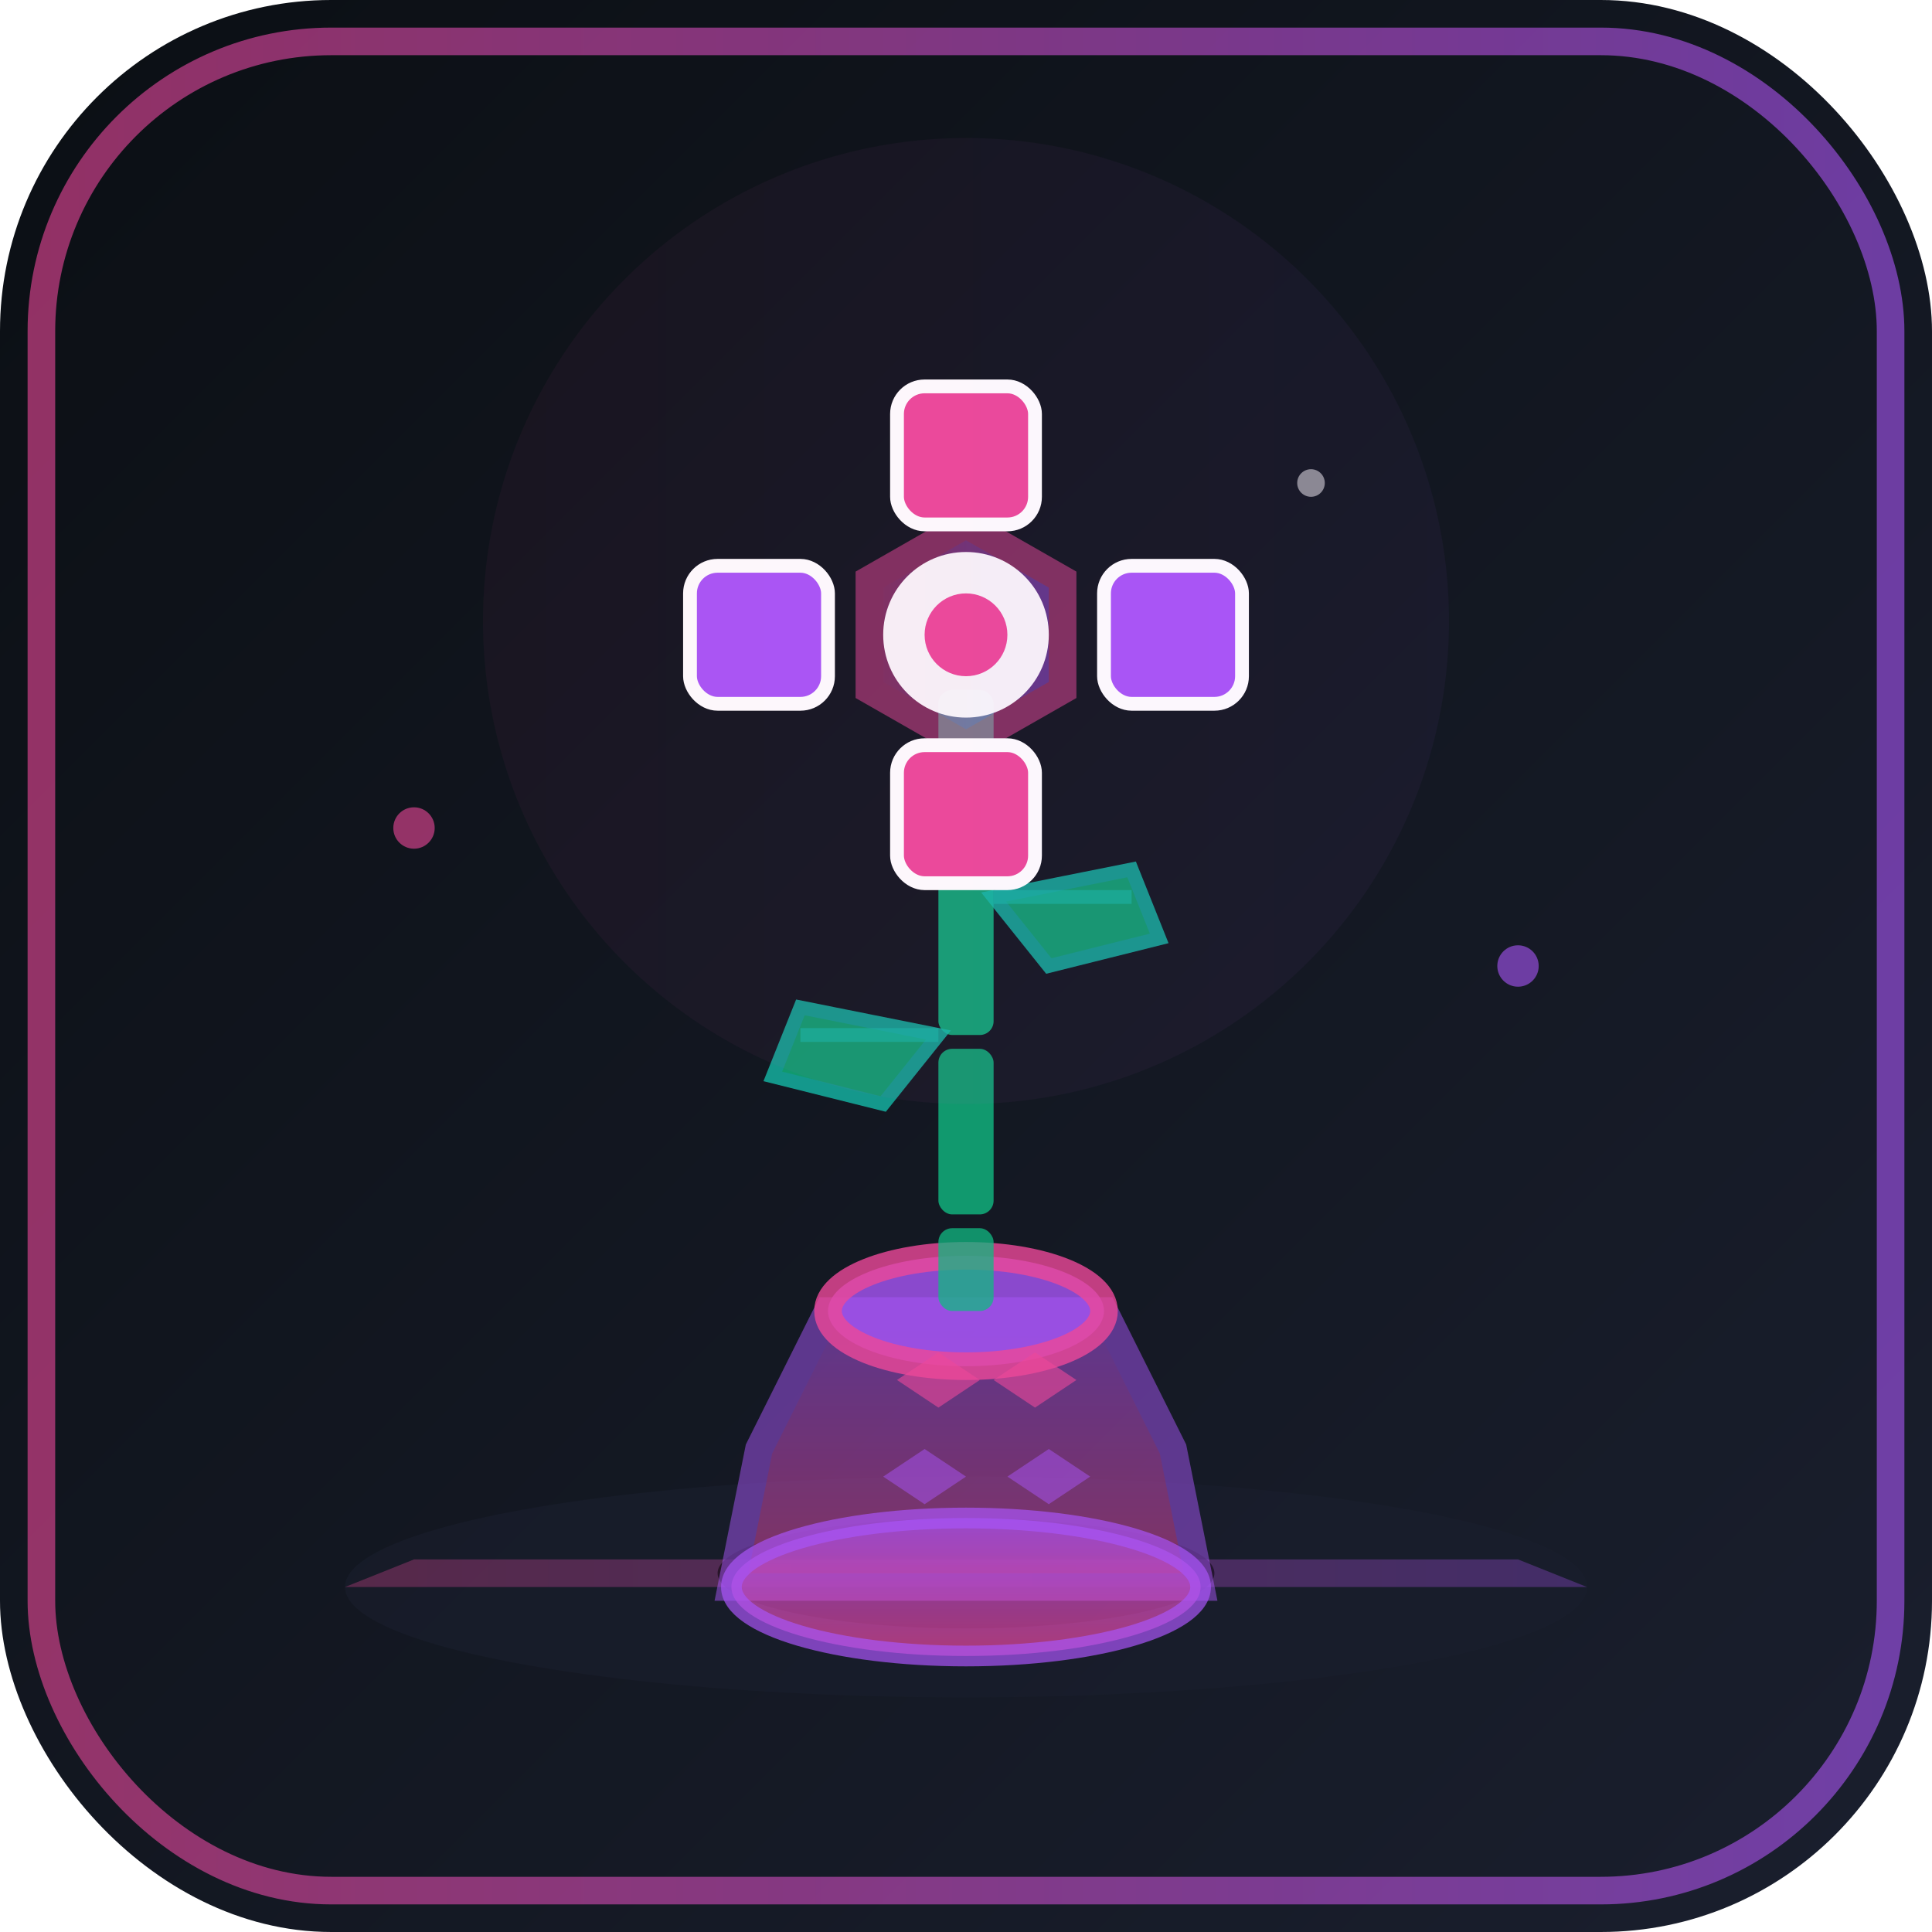 <svg xmlns="http://www.w3.org/2000/svg" viewBox="0 0 140 140" role="img">
  <title>Decoración</title>
  <defs>
    <linearGradient id="bg-deco" x1="0%" y1="0%" x2="100%" y2="100%">
      <stop offset="0%" stop-color="#0B0F14"/><stop offset="100%" stop-color="#1a1f2e"/>
    </linearGradient>
    <linearGradient id="neon-deco" x1="0%" x2="100%">
      <stop offset="0%" stop-color="#EC4899"/><stop offset="100%" stop-color="#A855F7"/>
    </linearGradient>
    <linearGradient id="vase-grad" x1="0%" y1="0%" x2="0%" y2="100%">
      <stop offset="0%" stop-color="#A855F7"/><stop offset="100%" stop-color="#EC4899"/>
    </linearGradient>
    <filter id="glow">
      <feGaussianBlur stdDeviation="3"/><feMerge><feMergeNode/><feMergeNode in="SourceGraphic"/></feMerge>
    </filter>
  </defs>
  
  <rect width="140" height="140" rx="24" fill="url(#bg-deco)"/>
  <rect x="3" y="3" width="134" height="134" rx="21" fill="none" stroke="url(#neon-deco)" stroke-width="2" opacity="0.6"/>
  
  <!-- Escena: Florero decorativo estilo videojuego isométrico -->
  
  <!-- Superficie/mesa con perspectiva -->
  <ellipse cx="70" cy="115" rx="45" ry="8" fill="#1a1f2e" opacity="0.6"/>
  <path d="M25,115 L30,113 L110,113 L115,115 Z" fill="url(#neon-deco)" opacity="0.3"/>
  
  <!-- Sombra del florero -->
  <ellipse cx="70" cy="114" rx="18" ry="4" fill="#000000" opacity="0.5"/>
  
  <!-- Florero estilo videojuego (forma más definida) -->
  <g class="vase">
    <!-- Cuerpo del florero con facetas -->
    <path d="M60,95 L55,105 L53,115 L87,115 L85,105 L80,95 Z" 
          fill="url(#vase-grad)" opacity="0.5" stroke="#A855F7" stroke-width="2" filter="url(#glow)">
      <animate attributeName="opacity" values="0.5;0.7;0.5" dur="3s" repeatCount="indefinite"/>
    </path>
    
    <!-- Borde superior del florero -->
    <ellipse cx="70" cy="95" rx="10" ry="4" fill="#A855F7" opacity="0.8" stroke="#EC4899" stroke-width="2"/>
    
    <!-- Detalles hexagonales en el florero -->
    <polygon points="65,100 68,98 71,100 68,102" fill="#EC4899" opacity="0.6"/>
    <polygon points="72,100 75,98 78,100 75,102" fill="#EC4899" opacity="0.6"/>
    <polygon points="64,107 67,105 70,107 67,109" fill="#A855F7" opacity="0.5"/>
    <polygon points="73,107 76,105 79,107 76,109" fill="#A855F7" opacity="0.5"/>
    
    <!-- Borde inferior -->
    <ellipse cx="70" cy="115" rx="17" ry="5" fill="url(#vase-grad)" opacity="0.7" stroke="#A855F7" stroke-width="1.5"/>
  </g>
  
  <!-- Tallo con segmentos definidos (estilo videojuego) -->
  <g class="stem">
    <!-- Tallo principal segmentado -->
    <rect x="68" y="50" width="4" height="12" rx="1" fill="#10B981" opacity="0.9">
      <animateTransform attributeName="transform" type="rotate" values="0 70 95; -2 70 95; 0 70 95; 2 70 95; 0 70 95" dur="4s" repeatCount="indefinite"/>
    </rect>
    <rect x="68" y="63" width="4" height="12" rx="1" fill="#10B981" opacity="0.85">
      <animateTransform attributeName="transform" type="rotate" values="0 70 95; -2 70 95; 0 70 95; 2 70 95; 0 70 95" dur="4s" repeatCount="indefinite"/>
    </rect>
    <rect x="68" y="76" width="4" height="12" rx="1" fill="#10B981" opacity="0.8">
      <animateTransform attributeName="transform" type="rotate" values="0 70 95; -2 70 95; 0 70 95; 2 70 95; 0 70 95" dur="4s" repeatCount="indefinite"/>
    </rect>
    <rect x="68" y="89" width="4" height="6" rx="1" fill="#10B981" opacity="0.75"/>
    
    <!-- Hojas estilo videojuego (más angulares) -->
    <g class="left-leaf">
      <path d="M68,75 L58,73 L56,78 L64,80 Z" fill="#10B981" opacity="0.8" stroke="#14B8A6" stroke-width="1">
        <animate attributeName="opacity" values="0.8;1;0.8" dur="3s" repeatCount="indefinite"/>
      </path>
      <line x1="68" y1="75" x2="58" y2="75" stroke="#14B8A6" stroke-width="1" opacity="0.6"/>
    </g>
    
    <g class="right-leaf">
      <path d="M72,65 L82,63 L84,68 L76,70 Z" fill="#10B981" opacity="0.8" stroke="#14B8A6" stroke-width="1">
        <animate attributeName="opacity" values="0.8;1;0.8" dur="3.2s" repeatCount="indefinite"/>
      </path>
      <line x1="72" y1="65" x2="82" y2="65" stroke="#14B8A6" stroke-width="1" opacity="0.6"/>
    </g>
  </g>
  
  <!-- Flor estilo pixel art / videojuego -->
  <g class="flower">
    <!-- Centro hexagonal de la flor -->
    <polygon points="70,38 77,42 77,50 70,54 63,50 63,42" 
             fill="url(#neon-deco)" opacity="0.5" stroke="#EC4899" stroke-width="2" filter="url(#glow)">
      <animateTransform attributeName="transform" type="rotate" from="0 70 46" to="360 70 46" dur="20s" repeatCount="indefinite"/>
    </polygon>
    
    <!-- Pétalos como bloques de videojuego -->
    <g class="petals">
      <!-- Pétalo superior -->
      <rect x="65" y="28" width="10" height="10" rx="2" fill="#EC4899" stroke="#FFFFFF" stroke-width="1" filter="url(#glow)">
        <animate attributeName="y" values="28;26;28" dur="2s" repeatCount="indefinite"/>
        <animate attributeName="opacity" values="0.9;1;0.9" dur="2s" repeatCount="indefinite"/>
      </rect>
      
      <!-- Pétalo derecho -->
      <rect x="80" y="41" width="10" height="10" rx="2" fill="#A855F7" stroke="#FFFFFF" stroke-width="1" filter="url(#glow)">
        <animate attributeName="x" values="80;82;80" dur="2s" begin="0.5s" repeatCount="indefinite"/>
        <animate attributeName="opacity" values="0.9;1;0.9" dur="2s" begin="0.5s" repeatCount="indefinite"/>
      </rect>
      
      <!-- Pétalo inferior -->
      <rect x="65" y="54" width="10" height="10" rx="2" fill="#EC4899" stroke="#FFFFFF" stroke-width="1" filter="url(#glow)">
        <animate attributeName="y" values="54;56;54" dur="2s" begin="1s" repeatCount="indefinite"/>
        <animate attributeName="opacity" values="0.9;1;0.9" dur="2s" begin="1s" repeatCount="indefinite"/>
      </rect>
      
      <!-- Pétalo izquierdo -->
      <rect x="50" y="41" width="10" height="10" rx="2" fill="#A855F7" stroke="#FFFFFF" stroke-width="1" filter="url(#glow)">
        <animate attributeName="x" values="50;48;50" dur="2s" begin="1.5s" repeatCount="indefinite"/>
        <animate attributeName="opacity" values="0.9;1;0.9" dur="2s" begin="1.5s" repeatCount="indefinite"/>
      </rect>
    </g>
    
    <!-- Centro brillante -->
    <circle cx="70" cy="46" r="6" fill="#FFFFFF" opacity="0.95">
      <animate attributeName="opacity" values="0.95;0.7;0.95" dur="1.5s" repeatCount="indefinite"/>
    </circle>
    <circle cx="70" cy="46" r="3" fill="#EC4899">
      <animate attributeName="r" values="3;4;3" dur="1s" repeatCount="indefinite"/>
    </circle>
  </g>
  
  <!-- Partículas decorativas (polen/polvo mágico) -->
  <g class="particles">
    <circle cx="30" cy="60" r="1.5" fill="#EC4899" opacity="0.6">
      <animate attributeName="cy" values="60;40;60" dur="4s" repeatCount="indefinite"/>
      <animate attributeName="opacity" values="0.6;0.2;0.6" dur="4s" repeatCount="indefinite"/>
    </circle>
    <circle cx="110" cy="70" r="1.5" fill="#A855F7" opacity="0.6">
      <animate attributeName="cy" values="70;50;70" dur="3.5s" repeatCount="indefinite"/>
      <animate attributeName="opacity" values="0.6;0.2;0.6" dur="3.5s" repeatCount="indefinite"/>
    </circle>
    <circle cx="95" cy="35" r="1" fill="#FFFFFF" opacity="0.5">
      <animate attributeName="cy" values="35;25;35" dur="3s" repeatCount="indefinite"/>
    </circle>
  </g>
  
  <!-- Resplandor ambiental -->
  <circle cx="70" cy="45" r="35" fill="url(#neon-deco)" opacity="0.05">
    <animate attributeName="r" values="35;40;35" dur="3s" repeatCount="indefinite"/>
  </circle>
</svg>
